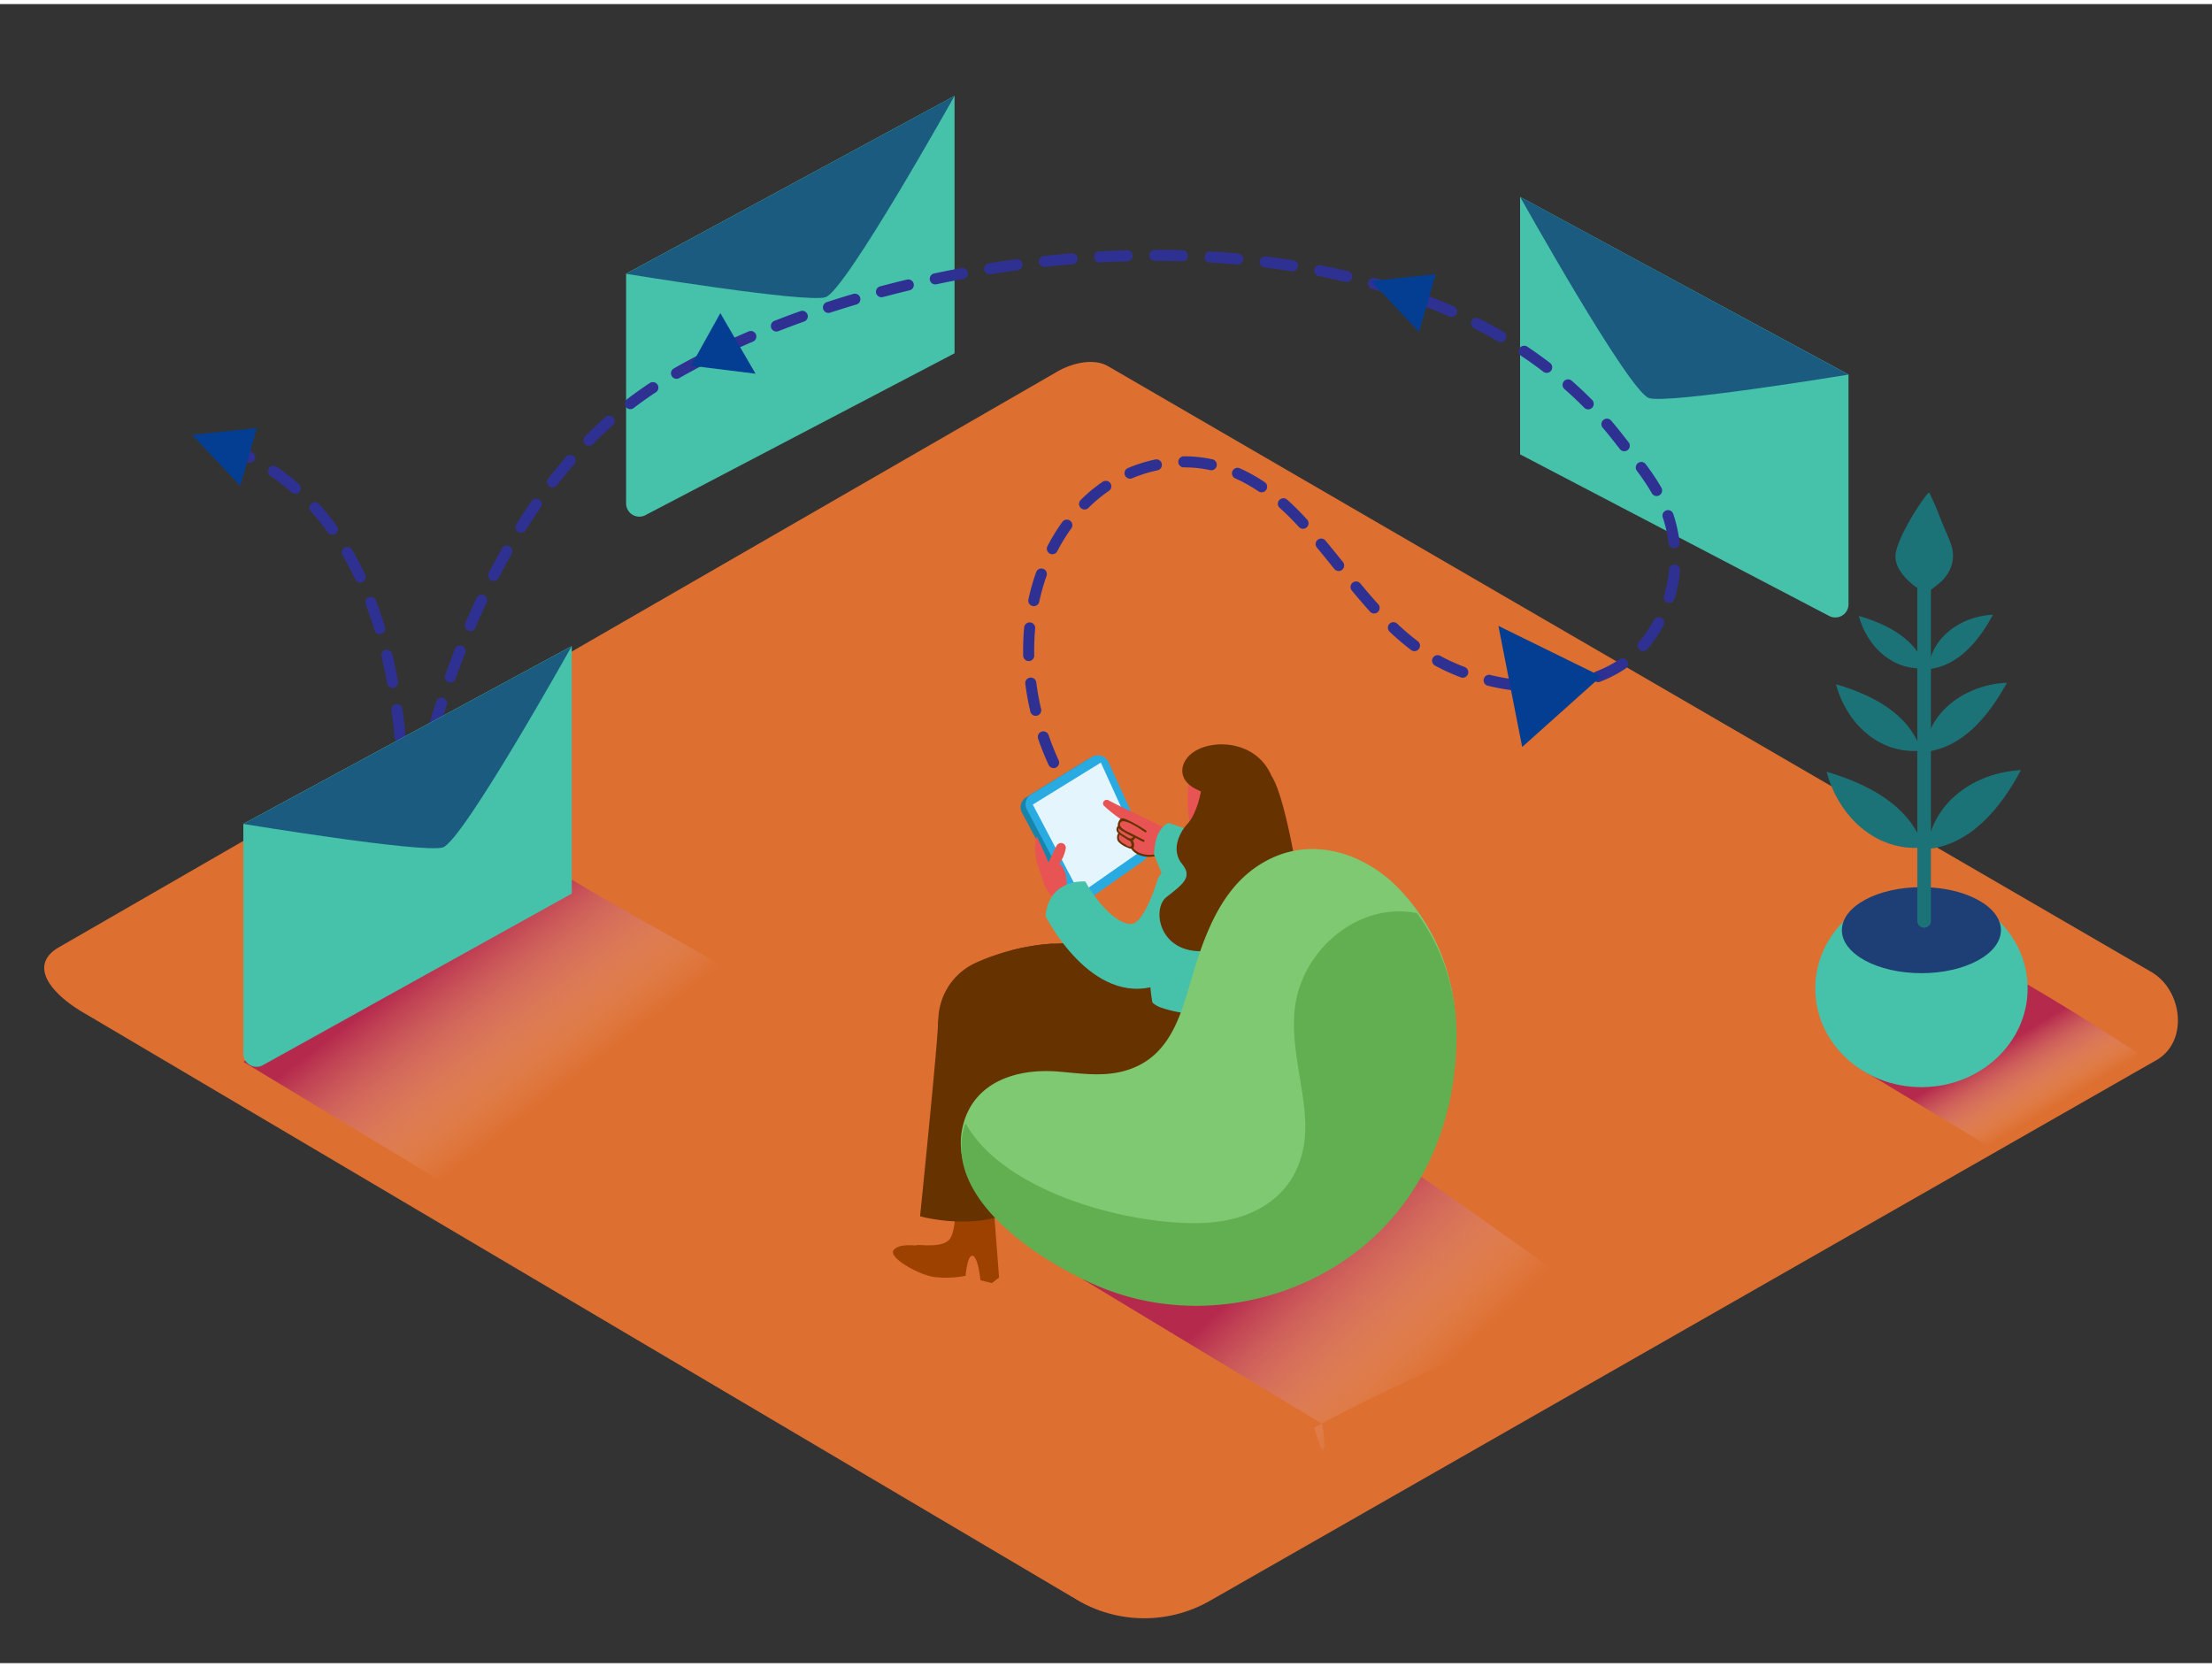 <svg xmlns="http://www.w3.org/2000/svg" xmlns:xlink="http://www.w3.org/1999/xlink" viewBox="0 0 400 300" width="406" height="306" class="illustration styles_illustrationTablet__1DWOa"><rect x="0" y="0" width="400" height="300" fill="#333333" stroke="none"/><defs><linearGradient id="linear-gradient" x1="258.32" y1="249.58" x2="233.54" y2="223.64" gradientUnits="userSpaceOnUse"><stop offset="0" stop-color="#fff" stop-opacity="0"></stop><stop offset="1" stop-color="#9e005d"></stop></linearGradient><linearGradient id="linear-gradient-2" x1="101.69" y1="195.75" x2="81.77" y2="169.85" xlink:href="#linear-gradient"></linearGradient><linearGradient id="linear-gradient-3" x1="368.13" y1="201.37" x2="360.79" y2="189.06" xlink:href="#linear-gradient"></linearGradient></defs><title>PP</title><g style="isolation: isolate;"><g id="Layer_2" data-name="Layer 2"><path d="M195.22,288.83,15.5,182.61c-5.72-3.21-10.63-8.49-5.05-11.94l180.37-104c2.71-1.68,6.82-2.78,9.57-1.18L389,175c5.72,3.32,6.75,12.6,1,15.93L218.91,288.66A23.9,23.9,0,0,1,195.22,288.83Z" fill="#dd6f31"></path><path d="M245.8,204.75l-50,25.85L239,256.68c.36,0,1.37,10.27-1.35.74,16.7-9.21,37.54-17,49.4-24.31C269.15,220.79,258.8,212.79,245.8,204.75Z" opacity="0.63" fill="url(#linear-gradient)" style="mix-blend-mode: multiply;"></path><path d="M103.44,158.33,44,191.27l43.19,26.07c.36,0,1.37,10.27-1.35.74,16.7-9.21,49.58-26.13,61.44-33.46C129.45,172.3,116.44,166.36,103.44,158.33Z" opacity="0.63" fill="url(#linear-gradient-2)" style="mix-blend-mode: multiply;"></path><path d="M113.22,48.77V90.3a2.39,2.39,0,0,0,3.58,2.07l55.81-29.22V16.62Z" fill="#46c2aa"></path><path d="M113.22,48.77S145.7,54.11,149.29,53s23.32-36.4,23.32-36.4Z" fill="#46c2aa"></path><path d="M113.22,48.77S145.7,54.11,149.29,53s23.32-36.4,23.32-36.4Z" fill="#124577" opacity="0.82"></path><path d="M334.27,67v41.53a2.39,2.39,0,0,1-3.58,2.07L274.88,81.42V34.9Z" fill="#46c2aa"></path><path d="M334.27,67s-32.47,5.34-36.07,4.25-23.32-36.4-23.32-36.4Z" fill="#46c2aa"></path><path d="M334.27,67s-32.47,5.34-36.07,4.25-23.32-36.4-23.32-36.4Z" fill="#124577" opacity="0.82"></path><path d="M40.59,79.91c44.86,16.89,30,94,30,94s4.27-78.7,49.68-105.94S256.35,31.6,292.74,78.61c3.37,4.35,6.76,8.05,8.71,13.38a24.39,24.39,0,0,1-4.91,24.68c-9.56,10-28.3,7.74-38.93.64-9.57-6.39-15.45-16.79-23.37-24.89-7.49-7.66-16.59-11.75-27.28-8.54a25.66,25.66,0,0,0-11.63,7.35c-11.3,12.52-11.58,31.18-4.8,45.93" fill="none" stroke="#2e3192" stroke-linecap="round" stroke-miterlimit="10" stroke-width="2" stroke-dasharray="5 5"></path><path d="M196.95,218.25l1.3-1-1.15-15.18-6.75.24s.34,6.49-1.1,8.08-5.5.82-5.87,1-3.08-.41-4.18.88,4.38,4.42,7.21,4.86a18.16,18.16,0,0,0,5.79-.2s.32-3.93,1.31-3.61,1.37,4.42,1.37,4.42Z" fill="#9c4100"></path><path d="M199.73,170.47c.56,15.88,1.15,36.56,1.15,36.56s-3.66,4.93-13.61,2.83c-1.07-.23-3.44-25.53-4.6-38.69A38.54,38.54,0,0,1,199.73,170.47Z" fill="#653200"></path><path d="M179.36,231.28l1.3-1-1.15-15.18-6.75.24s.34,6.49-1.1,8.08-5.5.82-5.87,1-3.08-.41-4.18.88,4.38,4.42,7.21,4.86a18.16,18.16,0,0,0,5.79-.2s.32-3.93,1.31-3.61,1.37,4.42,1.37,4.42Z" fill="#9c4100"></path><path d="M176.46,173.35a40.56,40.56,0,0,1,14.05-3.47c-.83,5.94-1.59,10.06-1.72,10.37-.33.75-6.5,38.47-6.5,38.47-7.3,2.91-15.91.48-15.91.48s3-29.43,3.22-34.34q0-.79.09-1.59A11.57,11.57,0,0,1,176.46,173.35Z" fill="#653200"></path><path d="M221.29,182.12s-12.35-11.07-21.56-11.66-22.31,8.86-21.28,14.35,18.65,17.29,18.65,17.29" fill="#653200"></path><path d="M196,162.36l9.84-6.89a2.06,2.06,0,0,0,.7-2.54l-7-15.34a2.1,2.1,0,0,0-3-.91l-11,6.78a2.06,2.06,0,0,0-.75,2.71L193,161.63A2.1,2.1,0,0,0,196,162.36Z" fill="#1784aa"></path><path d="M196.9,161.83l9.84-6.89a2.06,2.06,0,0,0,.7-2.54l-7-15.34a2.1,2.1,0,0,0-3-.91l-11,6.78a2.06,2.06,0,0,0-.75,2.71l8.13,15.45A2.1,2.1,0,0,0,196.9,161.83Z" fill="#29abe2"></path><polygon points="195.26 160.89 206.34 153.14 199.07 137.16 186.76 144.75 195.26 160.89" fill="#e4f5fd"></polygon><path d="M200.39,143.94c3.66,2,9.4,4.25,13.25,6.88.62.42,1.54,1.87.93,1.66.26.29-2.26,1.28-2,1.6.08.11-1.63-.82-1.72-.78v0a6.66,6.66,0,0,1-4.72.56l-.64-.46,0,0-.16-.09a.37.37,0,0,0-.11-.11l-.1-.07a.37.37,0,0,0-.14-.23c-.85-.66-2.71-1-2.91-2.12a2.26,2.26,0,0,1,.27-.84.32.32,0,0,0-.07-.43,2.53,2.53,0,0,1,.38-1.94l.05-.06-.22-.25a24.73,24.73,0,0,1-2.84-2.29.57.57,0,0,1-.18-.34.48.48,0,0,1,0-.17A.69.69,0,0,1,200.39,143.94Z" fill="#e85454"></path><path d="M202.15,148.62a.89.89,0,0,0,.05,1.29.19.19,0,0,0,0,.06,1.41,1.41,0,0,0,0,1.45,4.29,4.29,0,0,0,1.72,1.12,2,2,0,0,0,.66.21c1,1.59,4,1.9,5.47.82.19-.14-.06-.4-.25-.26-1.22.91-3.94.63-4.87-.7l.07-.08a1.34,1.34,0,0,0-.16-1.26,2.16,2.16,0,0,0,.42-.42.18.18,0,0,0,0-.11l1.43.73c.21.11.4-.2.19-.31L204.62,150c-.58-.31-2.6-1.07-2-2s3.72,1.27,4.44,1.75c.19.13.38-.18.19-.31a22.14,22.14,0,0,0-3.66-2.05c-.63-.27-1-.24-1.31.46A1.35,1.35,0,0,0,202.15,148.62Zm.32,1.55.29.22.89.55a2.55,2.55,0,0,0,.72.42h0c.17.27.45.88,0,1-.24.06-.81-.34-1-.48a2.3,2.3,0,0,1-.94-.75A1.1,1.1,0,0,1,202.47,150.17Zm-.16-1.17a1.69,1.69,0,0,0,.52.47c.67.41,1.38.78,2.09,1.13-.48.55-.89.16-1.39-.15S201.95,149.63,202.32,149Z" fill="#653200"></path><path d="M211.34,148.09s-2.47.55-2.66,5.69l1.85,4.56,10.07-5.17S218.2,150.16,211.34,148.09Z" fill="#46c2aa"></path><path d="M187.48,150.49c.75,1.64,1.49,3.12,2.13,4.8.46-1.11.89-2,1.44-3.09a.81.81,0,0,1,.08-.1.87.87,0,0,1,1.6.53,6.93,6.93,0,0,1-1.17,2.82.89.89,0,0,1,.23.17c1.45,1.6,1.1,4,.93,6a.76.76,0,0,1-1.14.61.78.78,0,0,1-.39-.1,6.45,6.45,0,0,1-2.62-3.74C187.69,155.89,186.63,153.13,187.48,150.49Z" fill="#e85454"></path><path d="M225.06,150.36l-3.64-1.07c-.9.13-8.78,3.31-12.05,8.86a34.33,34.33,0,0,0-.8,5.14c-.3,2.31-.54,4.63-.66,7a50.12,50.12,0,0,0,.12,7.59c.11,1.08.18,1.62.37,2.69a4.86,4.86,0,0,0,1.43.85c10.92,3.75,18.93-2.33,19.26-3.2s.85-13.33,1.11-20.74A7.14,7.14,0,0,0,225.06,150.36Z" fill="#46c2aa"></path><path d="M215.43,137.53S213,149.73,217.52,151s9.89-3.77,10.28-6.28S221.8,133.46,215.43,137.53Z" fill="#e85454"></path><path d="M217.19,142.41c-.14-.2-2.75-.88-3.3-3.06s1.44-5,6-5.44,12.17,2,11,13.88-13.22,6.75-14,3A22.44,22.44,0,0,1,217.19,142.41Z" fill="#653200"></path><path d="M217.19,142.41s-.76,4-2.42,5.78-3,4.91-1,7.32,0,3.72-2.87,6-1.1,11.7,9.26,9.4,15.25-8.49,15.25-8.49S232.78,144,230,139.69" fill="#653200"></path><path d="M209.35,158.33s-2.35,7.78-4.69,8-5.9-3.2-8.4-7.67c0,0-6.51-.61-7.2,6.24,0,0,8.26,16.56,20.29,12.52" fill="#46c2aa"></path><path d="M252.59,217.63c7.4-9.13,10.8-20.81,10.65-32.5a36.82,36.82,0,0,0-10.46-25.37c-6.11-6.19-15.31-9.25-23.49-5-6.78,3.48-10.07,10.17-12.43,17C214,179.93,213.07,190.44,203,193c-3.92,1-8,.31-12.07,0-7-.47-14.45,1.79-16.64,9.2-3.92,13.28,14.13,24.62,24.28,28.9,17.66,7.46,39,2.74,52-11.13Q251.6,218.85,252.59,217.63Z" fill="#7ec971"></path><path d="M174.6,202.39c7.18,12.84,30.55,18.64,43.3,18,11.57-.59,18.88-7.57,18.09-19.16-.43-6.36-2.48-12.71-1.9-19.11,1-10.91,11.45-19.87,22.14-17.74a37.08,37.08,0,0,1,7.15,21.48c.15,11.69-3.24,23.37-10.65,32.5q-1,1.22-2.07,2.38c-13,13.87-34.31,18.59-52,11.13-10.15-4.29-28.2-15.62-24.28-28.9C174.46,202.76,174.54,202.58,174.6,202.39Z" fill="#61af51"></path><path d="M44,148.25v41.53a2.39,2.39,0,0,0,3.58,2.07l55.81-31V116.1Z" fill="#46c2aa"></path><path d="M44,148.25s32.47,5.34,36.07,4.25,23.32-36.4,23.32-36.4Z" fill="#46c2aa"></path><path d="M44,148.25s32.47,5.34,36.07,4.25,23.32-36.4,23.32-36.4Z" fill="#124577" opacity="0.82"></path><polygon points="270.96 112.44 275.26 134.34 289.54 121.56 270.96 112.44" fill="#033e93"></polygon><polygon points="247.92 50.08 256.62 59.3 259.61 48.83 247.92 50.08" fill="#033e93"></polygon><polygon points="136.63 66.84 130.26 55.88 124.97 65.39 136.63 66.84" fill="#033e93"></polygon><polygon points="34.75 77.9 43.44 87.12 46.44 76.66 34.75 77.9" fill="#033e93"></polygon><path d="M361.17,206.45c9-5.32,18.87-9.4,27.39-15.49-9.21-6-18.44-11.88-28-17.1l-24.37,18.56,24,14.45Z" opacity="0.63" fill="url(#linear-gradient-3)" style="mix-blend-mode: multiply;"></path><ellipse cx="347.46" cy="178" rx="19.2" ry="17.85" fill="#46c2aa"></ellipse><ellipse cx="347.45" cy="167.46" rx="14.38" ry="7.78" fill="#1d3f75"></ellipse><path d="M346.71,104.78v61a1.23,1.23,0,0,0,2.46,0v-61A1.23,1.23,0,0,0,346.71,104.78Z" fill="#1c7377"></path><path d="M352.48,102.51a5.9,5.9,0,0,0,.37-4.66c-.56-1.68-1.38-3.3-2-4.94s-1.25-3.09-2-4.6h0c-.72.36-5.87,8.11-6.08,11.37s4.07,6,4.07,6l1.29.82c.23.15,2.47-1.7,2.72-1.92A6.93,6.93,0,0,0,352.48,102.51Z" fill="#1c7377"></path><path d="M348.65,120.27v0c5.44-.53,9.19-5.11,11.75-9.86C354.63,110.71,349.33,114.35,348.65,120.27Z" fill="#1c7377"></path><path d="M348.22,120.07h0c-1.65-5.21-6.91-7.93-12.09-9.44C337.63,116.2,342.29,120.63,348.22,120.07Z" fill="#1c7377"></path><path d="M347.92,135.25v0c6.92-.67,11.7-6.5,15-12.54C355.54,123.08,348.79,127.7,347.92,135.25Z" fill="#1c7377"></path><path d="M347.39,135h0c-2.1-6.63-8.79-10.09-15.38-12C333.9,130.07,339.83,135.71,347.39,135Z" fill="#1c7377"></path><path d="M348.45,152.81v0c7.88-.77,13.33-7.41,17-14.29C357.14,138.95,349.44,144.22,348.45,152.81Z" fill="#1c7377"></path><path d="M347.84,152.52h0c-2.39-7.55-10-11.5-17.53-13.7C332.47,146.91,339.23,153.34,347.84,152.52Z" fill="#1c7377"></path></g></g></svg>